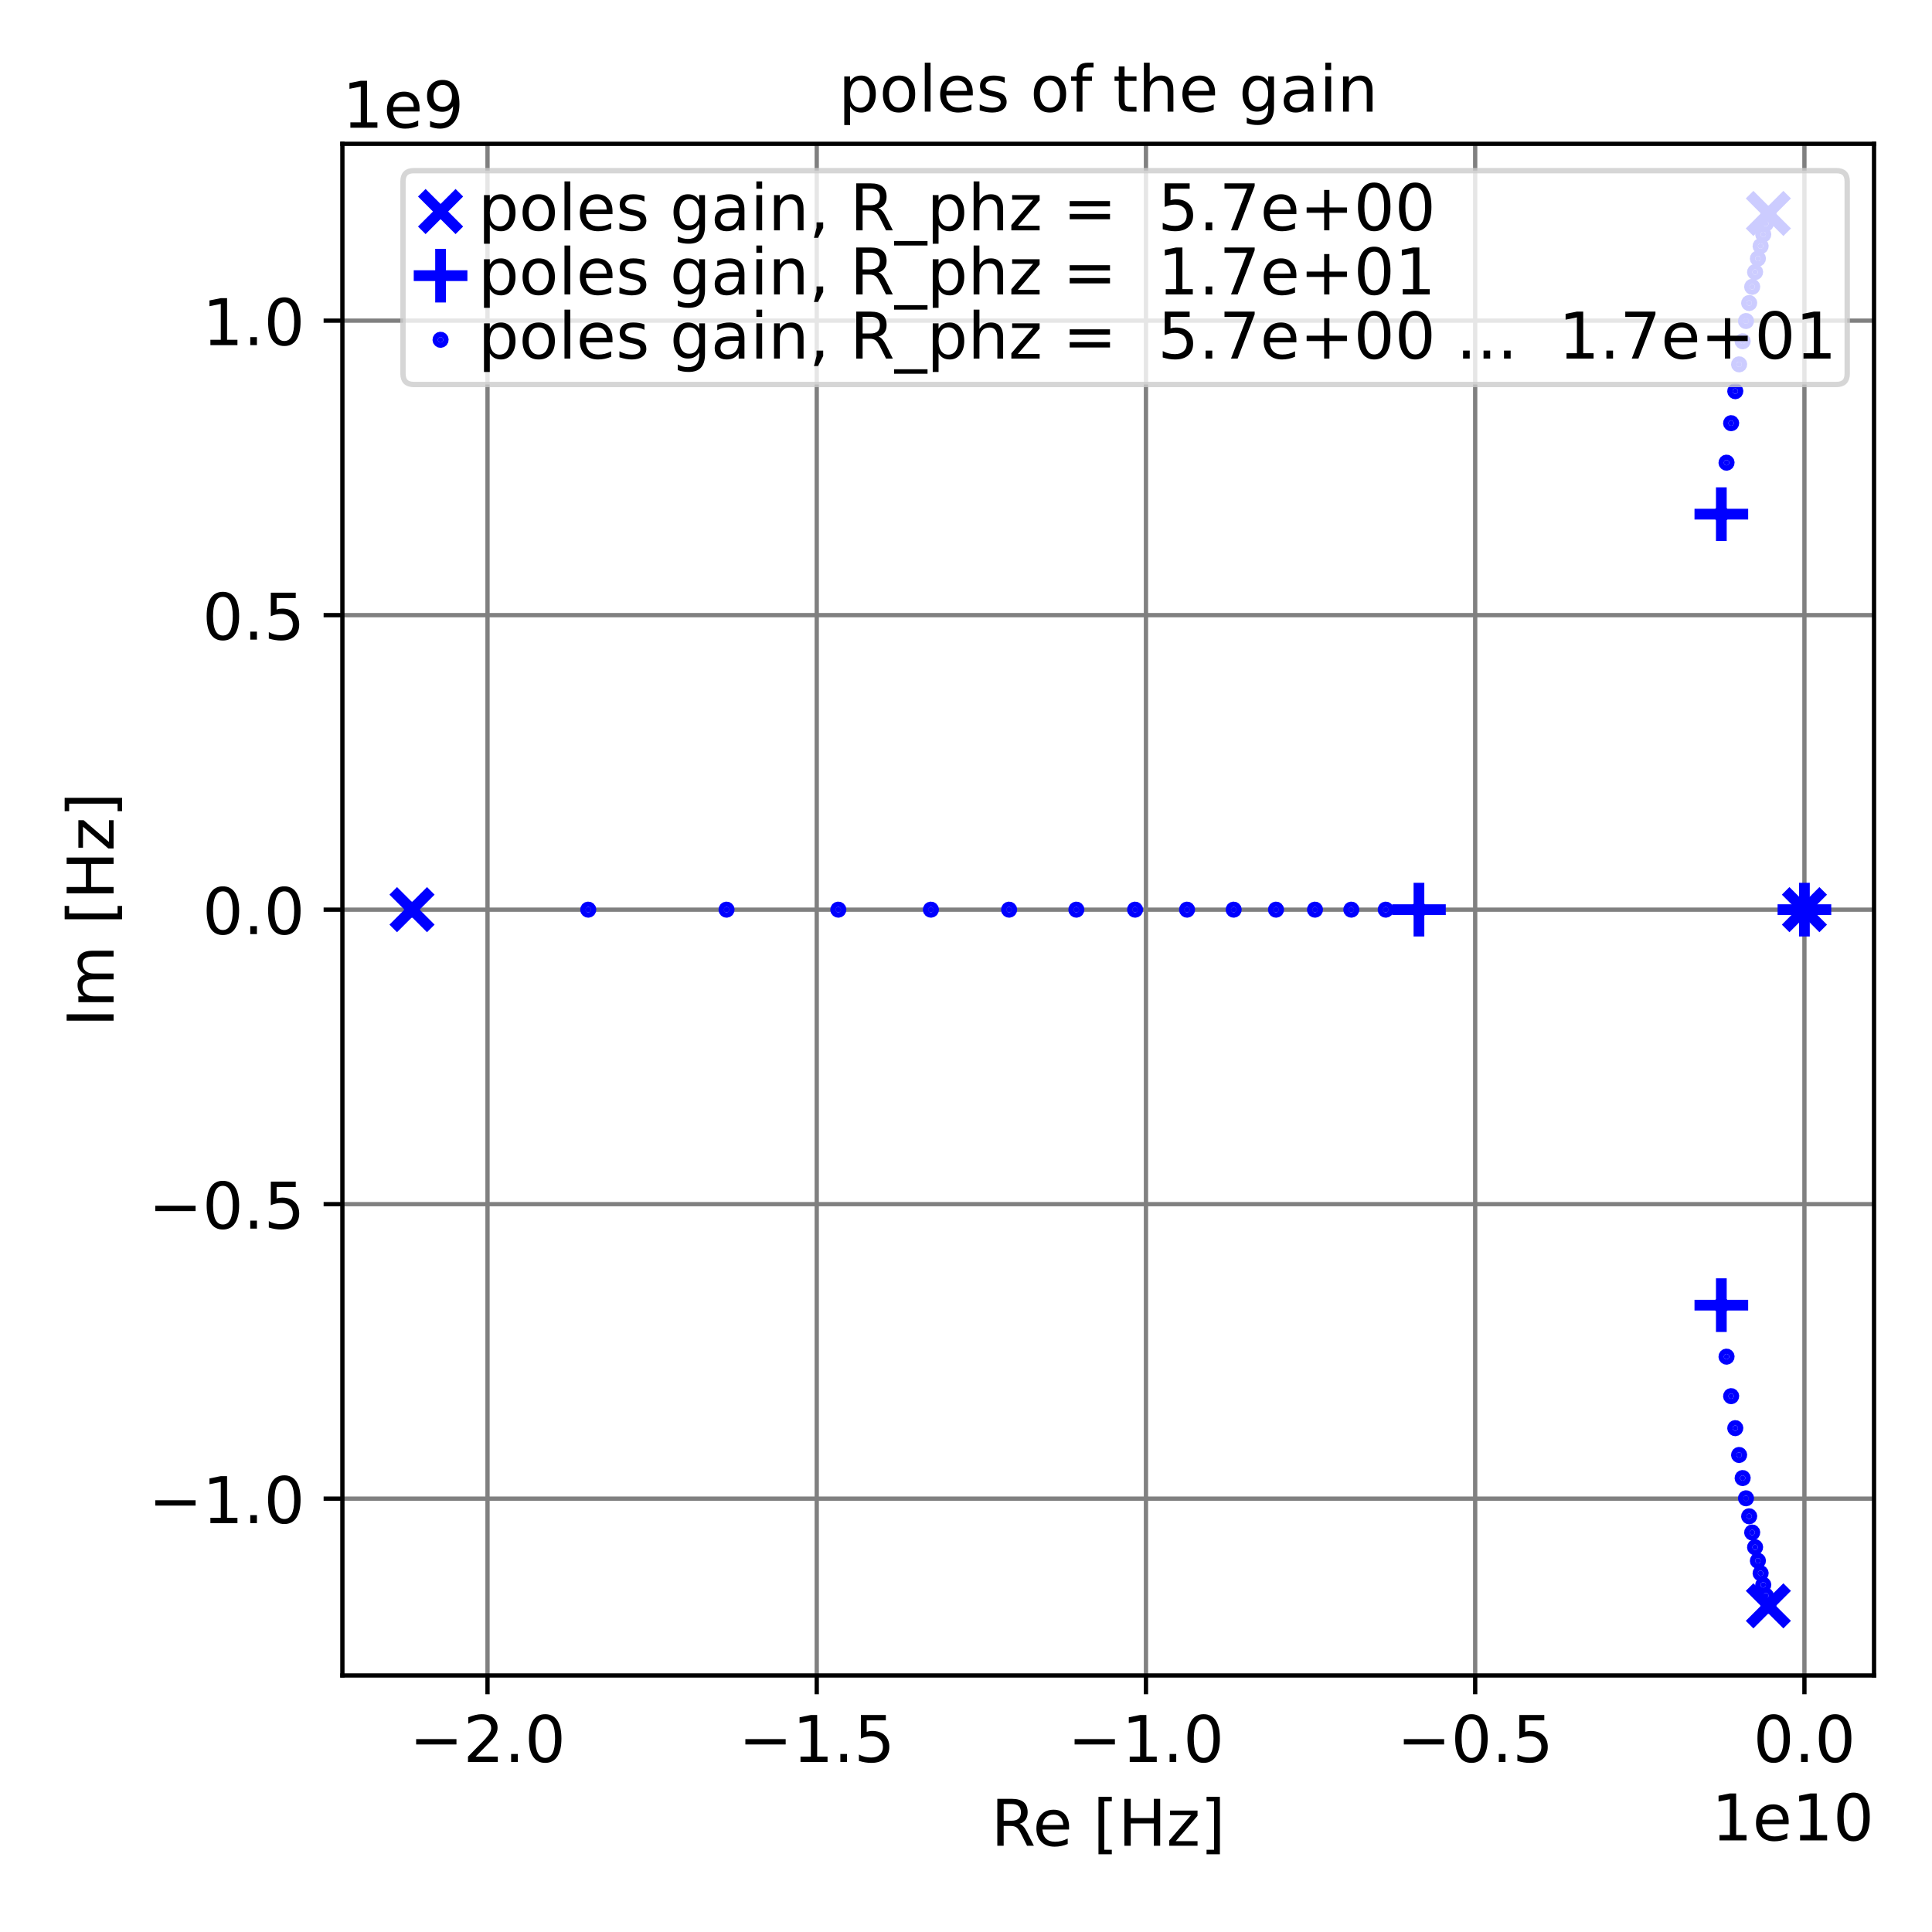 <?xml version="1.0" encoding="utf-8" standalone="no"?>
<!DOCTYPE svg PUBLIC "-//W3C//DTD SVG 1.1//EN"
  "http://www.w3.org/Graphics/SVG/1.1/DTD/svg11.dtd">
<!-- Created with matplotlib (https://matplotlib.org/) -->
<svg height="360pt" version="1.1" viewBox="0 0 360 360" width="360pt" xmlns="http://www.w3.org/2000/svg" xmlns:xlink="http://www.w3.org/1999/xlink">
 <defs>
  <style type="text/css">*{stroke-linecap:butt;stroke-linejoin:round;}</style>
 </defs>
 <g id="figure_1">
  <g id="patch_1">
   <path d="M 0 360 
L 360 360 
L 360 0 
L 0 0 
z
" style="fill:#ffffff;"/>
  </g>
  <g id="axes_1">
   <g id="patch_2">
    <path d="M 63.8 312.2 
L 349.2 312.2 
L 349.2 26.8 
L 63.8 26.8 
z
" style="fill:#ffffff;"/>
   </g>
   <g id="matplotlib.axis_1">
    <g id="xtick_1">
     <g id="line2d_1">
      <path clip-path="url(#p3177193e01)" d="M 90.84 312.2 
L 90.84 26.8 
" style="fill:none;stroke:#808080;stroke-linecap:square;stroke-width:0.8;"/>
     </g>
     <g id="line2d_2">
      <defs>
       <path d="M 0 0 
L 0 3.5 
" id="mccaa3c14d5" style="stroke:#000000;stroke-width:0.8;"/>
      </defs>
      <g>
       <use style="stroke:#000000;stroke-width:0.8;" x="90.84" xlink:href="#mccaa3c14d5" y="312.2"/>
      </g>
     </g>
     <g id="text_1">
      <!-- −2.0 -->
      <g transform="translate(76.271 328.318)scale(0.12 -0.12)">
       <defs>
        <path d="M 10.594 35.5 
L 73.188 35.5 
L 73.188 27.203 
L 10.594 27.203 
z
" id="DejaVuSans-8722"/>
        <path d="M 19.188 8.297 
L 53.609 8.297 
L 53.609 0 
L 7.328 0 
L 7.328 8.297 
Q 12.938 14.109 22.625 23.891 
Q 32.328 33.688 34.812 36.531 
Q 39.547 41.844 41.422 45.531 
Q 43.312 49.219 43.312 52.781 
Q 43.312 58.594 39.234 62.25 
Q 35.156 65.922 28.609 65.922 
Q 23.969 65.922 18.812 64.312 
Q 13.672 62.703 7.812 59.422 
L 7.812 69.391 
Q 13.766 71.781 18.938 73 
Q 24.125 74.219 28.422 74.219 
Q 39.75 74.219 46.484 68.547 
Q 53.219 62.891 53.219 53.422 
Q 53.219 48.922 51.531 44.891 
Q 49.859 40.875 45.406 35.406 
Q 44.188 33.984 37.641 27.219 
Q 31.109 20.453 19.188 8.297 
z
" id="DejaVuSans-50"/>
        <path d="M 10.688 12.406 
L 21 12.406 
L 21 0 
L 10.688 0 
z
" id="DejaVuSans-46"/>
        <path d="M 31.781 66.406 
Q 24.172 66.406 20.328 58.906 
Q 16.5 51.422 16.5 36.375 
Q 16.5 21.391 20.328 13.891 
Q 24.172 6.391 31.781 6.391 
Q 39.453 6.391 43.281 13.891 
Q 47.125 21.391 47.125 36.375 
Q 47.125 51.422 43.281 58.906 
Q 39.453 66.406 31.781 66.406 
z
M 31.781 74.219 
Q 44.047 74.219 50.516 64.516 
Q 56.984 54.828 56.984 36.375 
Q 56.984 17.969 50.516 8.266 
Q 44.047 -1.422 31.781 -1.422 
Q 19.531 -1.422 13.062 8.266 
Q 6.594 17.969 6.594 36.375 
Q 6.594 54.828 13.062 64.516 
Q 19.531 74.219 31.781 74.219 
z
" id="DejaVuSans-48"/>
       </defs>
       <use xlink:href="#DejaVuSans-8722"/>
       <use x="83.789" xlink:href="#DejaVuSans-50"/>
       <use x="147.412" xlink:href="#DejaVuSans-46"/>
       <use x="179.199" xlink:href="#DejaVuSans-48"/>
      </g>
     </g>
    </g>
    <g id="xtick_2">
     <g id="line2d_3">
      <path clip-path="url(#p3177193e01)" d="M 152.187 312.2 
L 152.187 26.8 
" style="fill:none;stroke:#808080;stroke-linecap:square;stroke-width:0.8;"/>
     </g>
     <g id="line2d_4">
      <g>
       <use style="stroke:#000000;stroke-width:0.8;" x="152.187" xlink:href="#mccaa3c14d5" y="312.2"/>
      </g>
     </g>
     <g id="text_2">
      <!-- −1.5 -->
      <g transform="translate(137.617 328.318)scale(0.12 -0.12)">
       <defs>
        <path d="M 12.406 8.297 
L 28.516 8.297 
L 28.516 63.922 
L 10.984 60.406 
L 10.984 69.391 
L 28.422 72.906 
L 38.281 72.906 
L 38.281 8.297 
L 54.391 8.297 
L 54.391 0 
L 12.406 0 
z
" id="DejaVuSans-49"/>
        <path d="M 10.797 72.906 
L 49.516 72.906 
L 49.516 64.594 
L 19.828 64.594 
L 19.828 46.734 
Q 21.969 47.469 24.109 47.828 
Q 26.266 48.188 28.422 48.188 
Q 40.625 48.188 47.75 41.5 
Q 54.891 34.812 54.891 23.391 
Q 54.891 11.625 47.562 5.094 
Q 40.234 -1.422 26.906 -1.422 
Q 22.312 -1.422 17.547 -0.641 
Q 12.797 0.141 7.719 1.703 
L 7.719 11.625 
Q 12.109 9.234 16.797 8.062 
Q 21.484 6.891 26.703 6.891 
Q 35.156 6.891 40.078 11.328 
Q 45.016 15.766 45.016 23.391 
Q 45.016 31 40.078 35.438 
Q 35.156 39.891 26.703 39.891 
Q 22.75 39.891 18.812 39.016 
Q 14.891 38.141 10.797 36.281 
z
" id="DejaVuSans-53"/>
       </defs>
       <use xlink:href="#DejaVuSans-8722"/>
       <use x="83.789" xlink:href="#DejaVuSans-49"/>
       <use x="147.412" xlink:href="#DejaVuSans-46"/>
       <use x="179.199" xlink:href="#DejaVuSans-53"/>
      </g>
     </g>
    </g>
    <g id="xtick_3">
     <g id="line2d_5">
      <path clip-path="url(#p3177193e01)" d="M 213.534 312.2 
L 213.534 26.8 
" style="fill:none;stroke:#808080;stroke-linecap:square;stroke-width:0.8;"/>
     </g>
     <g id="line2d_6">
      <g>
       <use style="stroke:#000000;stroke-width:0.8;" x="213.534" xlink:href="#mccaa3c14d5" y="312.2"/>
      </g>
     </g>
     <g id="text_3">
      <!-- −1.0 -->
      <g transform="translate(198.964 328.318)scale(0.12 -0.12)">
       <use xlink:href="#DejaVuSans-8722"/>
       <use x="83.789" xlink:href="#DejaVuSans-49"/>
       <use x="147.412" xlink:href="#DejaVuSans-46"/>
       <use x="179.199" xlink:href="#DejaVuSans-48"/>
      </g>
     </g>
    </g>
    <g id="xtick_4">
     <g id="line2d_7">
      <path clip-path="url(#p3177193e01)" d="M 274.881 312.2 
L 274.881 26.8 
" style="fill:none;stroke:#808080;stroke-linecap:square;stroke-width:0.8;"/>
     </g>
     <g id="line2d_8">
      <g>
       <use style="stroke:#000000;stroke-width:0.8;" x="274.881" xlink:href="#mccaa3c14d5" y="312.2"/>
      </g>
     </g>
     <g id="text_4">
      <!-- −0.5 -->
      <g transform="translate(260.311 328.318)scale(0.12 -0.12)">
       <use xlink:href="#DejaVuSans-8722"/>
       <use x="83.789" xlink:href="#DejaVuSans-48"/>
       <use x="147.412" xlink:href="#DejaVuSans-46"/>
       <use x="179.199" xlink:href="#DejaVuSans-53"/>
      </g>
     </g>
    </g>
    <g id="xtick_5">
     <g id="line2d_9">
      <path clip-path="url(#p3177193e01)" d="M 336.227 312.2 
L 336.227 26.8 
" style="fill:none;stroke:#808080;stroke-linecap:square;stroke-width:0.8;"/>
     </g>
     <g id="line2d_10">
      <g>
       <use style="stroke:#000000;stroke-width:0.8;" x="336.227" xlink:href="#mccaa3c14d5" y="312.2"/>
      </g>
     </g>
     <g id="text_5">
      <!-- 0.0 -->
      <g transform="translate(326.685 328.318)scale(0.12 -0.12)">
       <use xlink:href="#DejaVuSans-48"/>
       <use x="63.623" xlink:href="#DejaVuSans-46"/>
       <use x="95.41" xlink:href="#DejaVuSans-48"/>
      </g>
     </g>
    </g>
    <g id="text_6">
     <!-- Re [Hz] -->
     <g transform="translate(184.659 343.932)scale(0.12 -0.12)">
      <defs>
       <path d="M 44.391 34.188 
Q 47.562 33.109 50.562 29.594 
Q 53.562 26.078 56.594 19.922 
L 66.609 0 
L 56 0 
L 46.688 18.703 
Q 43.062 26.031 39.672 28.422 
Q 36.281 30.812 30.422 30.812 
L 19.672 30.812 
L 19.672 0 
L 9.812 0 
L 9.812 72.906 
L 32.078 72.906 
Q 44.578 72.906 50.734 67.672 
Q 56.891 62.453 56.891 51.906 
Q 56.891 45.016 53.688 40.469 
Q 50.484 35.938 44.391 34.188 
z
M 19.672 64.797 
L 19.672 38.922 
L 32.078 38.922 
Q 39.203 38.922 42.844 42.219 
Q 46.484 45.516 46.484 51.906 
Q 46.484 58.297 42.844 61.547 
Q 39.203 64.797 32.078 64.797 
z
" id="DejaVuSans-82"/>
       <path d="M 56.203 29.594 
L 56.203 25.203 
L 14.891 25.203 
Q 15.484 15.922 20.484 11.062 
Q 25.484 6.203 34.422 6.203 
Q 39.594 6.203 44.453 7.469 
Q 49.312 8.734 54.109 11.281 
L 54.109 2.781 
Q 49.266 0.734 44.188 -0.344 
Q 39.109 -1.422 33.891 -1.422 
Q 20.797 -1.422 13.156 6.188 
Q 5.516 13.812 5.516 26.812 
Q 5.516 40.234 12.766 48.109 
Q 20.016 56 32.328 56 
Q 43.359 56 49.781 48.891 
Q 56.203 41.797 56.203 29.594 
z
M 47.219 32.234 
Q 47.125 39.594 43.094 43.984 
Q 39.062 48.391 32.422 48.391 
Q 24.906 48.391 20.391 44.141 
Q 15.875 39.891 15.188 32.172 
z
" id="DejaVuSans-101"/>
       <path id="DejaVuSans-32"/>
       <path d="M 8.594 75.984 
L 29.297 75.984 
L 29.297 69 
L 17.578 69 
L 17.578 -6.203 
L 29.297 -6.203 
L 29.297 -13.188 
L 8.594 -13.188 
z
" id="DejaVuSans-91"/>
       <path d="M 9.812 72.906 
L 19.672 72.906 
L 19.672 43.016 
L 55.516 43.016 
L 55.516 72.906 
L 65.375 72.906 
L 65.375 0 
L 55.516 0 
L 55.516 34.719 
L 19.672 34.719 
L 19.672 0 
L 9.812 0 
z
" id="DejaVuSans-72"/>
       <path d="M 5.516 54.688 
L 48.188 54.688 
L 48.188 46.484 
L 14.406 7.172 
L 48.188 7.172 
L 48.188 0 
L 4.297 0 
L 4.297 8.203 
L 38.094 47.516 
L 5.516 47.516 
z
" id="DejaVuSans-122"/>
       <path d="M 30.422 75.984 
L 30.422 -13.188 
L 9.719 -13.188 
L 9.719 -6.203 
L 21.391 -6.203 
L 21.391 69 
L 9.719 69 
L 9.719 75.984 
z
" id="DejaVuSans-93"/>
      </defs>
      <use xlink:href="#DejaVuSans-82"/>
      <use x="64.982" xlink:href="#DejaVuSans-101"/>
      <use x="126.506" xlink:href="#DejaVuSans-32"/>
      <use x="158.293" xlink:href="#DejaVuSans-91"/>
      <use x="197.307" xlink:href="#DejaVuSans-72"/>
      <use x="272.502" xlink:href="#DejaVuSans-122"/>
      <use x="324.992" xlink:href="#DejaVuSans-93"/>
     </g>
    </g>
    <g id="text_7">
     <!-- 1e10 -->
     <g transform="translate(318.911 342.932)scale(0.12 -0.12)">
      <use xlink:href="#DejaVuSans-49"/>
      <use x="63.623" xlink:href="#DejaVuSans-101"/>
      <use x="125.146" xlink:href="#DejaVuSans-49"/>
      <use x="188.77" xlink:href="#DejaVuSans-48"/>
     </g>
    </g>
   </g>
   <g id="matplotlib.axis_2">
    <g id="ytick_1">
     <g id="line2d_11">
      <path clip-path="url(#p3177193e01)" d="M 63.8 279.251 
L 349.2 279.251 
" style="fill:none;stroke:#808080;stroke-linecap:square;stroke-width:0.8;"/>
     </g>
     <g id="line2d_12">
      <defs>
       <path d="M 0 0 
L -3.5 0 
" id="mc4a63024d5" style="stroke:#000000;stroke-width:0.8;"/>
      </defs>
      <g>
       <use style="stroke:#000000;stroke-width:0.8;" x="63.8" xlink:href="#mc4a63024d5" y="279.251"/>
      </g>
     </g>
     <g id="text_8">
      <!-- −1.0 -->
      <g transform="translate(27.661 283.81)scale(0.12 -0.12)">
       <use xlink:href="#DejaVuSans-8722"/>
       <use x="83.789" xlink:href="#DejaVuSans-49"/>
       <use x="147.412" xlink:href="#DejaVuSans-46"/>
       <use x="179.199" xlink:href="#DejaVuSans-48"/>
      </g>
     </g>
    </g>
    <g id="ytick_2">
     <g id="line2d_13">
      <path clip-path="url(#p3177193e01)" d="M 63.8 224.375 
L 349.2 224.375 
" style="fill:none;stroke:#808080;stroke-linecap:square;stroke-width:0.8;"/>
     </g>
     <g id="line2d_14">
      <g>
       <use style="stroke:#000000;stroke-width:0.8;" x="63.8" xlink:href="#mc4a63024d5" y="224.375"/>
      </g>
     </g>
     <g id="text_9">
      <!-- −0.5 -->
      <g transform="translate(27.661 228.934)scale(0.12 -0.12)">
       <use xlink:href="#DejaVuSans-8722"/>
       <use x="83.789" xlink:href="#DejaVuSans-48"/>
       <use x="147.412" xlink:href="#DejaVuSans-46"/>
       <use x="179.199" xlink:href="#DejaVuSans-53"/>
      </g>
     </g>
    </g>
    <g id="ytick_3">
     <g id="line2d_15">
      <path clip-path="url(#p3177193e01)" d="M 63.8 169.5 
L 349.2 169.5 
" style="fill:none;stroke:#808080;stroke-linecap:square;stroke-width:0.8;"/>
     </g>
     <g id="line2d_16">
      <g>
       <use style="stroke:#000000;stroke-width:0.8;" x="63.8" xlink:href="#mc4a63024d5" y="169.5"/>
      </g>
     </g>
     <g id="text_10">
      <!-- 0.0 -->
      <g transform="translate(37.716 174.059)scale(0.12 -0.12)">
       <use xlink:href="#DejaVuSans-48"/>
       <use x="63.623" xlink:href="#DejaVuSans-46"/>
       <use x="95.41" xlink:href="#DejaVuSans-48"/>
      </g>
     </g>
    </g>
    <g id="ytick_4">
     <g id="line2d_17">
      <path clip-path="url(#p3177193e01)" d="M 63.8 114.625 
L 349.2 114.625 
" style="fill:none;stroke:#808080;stroke-linecap:square;stroke-width:0.8;"/>
     </g>
     <g id="line2d_18">
      <g>
       <use style="stroke:#000000;stroke-width:0.8;" x="63.8" xlink:href="#mc4a63024d5" y="114.625"/>
      </g>
     </g>
     <g id="text_11">
      <!-- 0.5 -->
      <g transform="translate(37.716 119.184)scale(0.12 -0.12)">
       <use xlink:href="#DejaVuSans-48"/>
       <use x="63.623" xlink:href="#DejaVuSans-46"/>
       <use x="95.41" xlink:href="#DejaVuSans-53"/>
      </g>
     </g>
    </g>
    <g id="ytick_5">
     <g id="line2d_19">
      <path clip-path="url(#p3177193e01)" d="M 63.8 59.749 
L 349.2 59.749 
" style="fill:none;stroke:#808080;stroke-linecap:square;stroke-width:0.8;"/>
     </g>
     <g id="line2d_20">
      <g>
       <use style="stroke:#000000;stroke-width:0.8;" x="63.8" xlink:href="#mc4a63024d5" y="59.749"/>
      </g>
     </g>
     <g id="text_12">
      <!-- 1.0 -->
      <g transform="translate(37.716 64.308)scale(0.12 -0.12)">
       <use xlink:href="#DejaVuSans-49"/>
       <use x="63.623" xlink:href="#DejaVuSans-46"/>
       <use x="95.41" xlink:href="#DejaVuSans-48"/>
      </g>
     </g>
    </g>
    <g id="text_13">
     <!-- Im [Hz] -->
     <g transform="translate(21.165 191.364)rotate(-90)scale(0.12 -0.12)">
      <defs>
       <path d="M 9.812 72.906 
L 19.672 72.906 
L 19.672 0 
L 9.812 0 
z
" id="DejaVuSans-73"/>
       <path d="M 52 44.188 
Q 55.375 50.25 60.062 53.125 
Q 64.75 56 71.094 56 
Q 79.641 56 84.281 50.016 
Q 88.922 44.047 88.922 33.016 
L 88.922 0 
L 79.891 0 
L 79.891 32.719 
Q 79.891 40.578 77.094 44.375 
Q 74.312 48.188 68.609 48.188 
Q 61.625 48.188 57.562 43.547 
Q 53.516 38.922 53.516 30.906 
L 53.516 0 
L 44.484 0 
L 44.484 32.719 
Q 44.484 40.625 41.703 44.406 
Q 38.922 48.188 33.109 48.188 
Q 26.219 48.188 22.156 43.531 
Q 18.109 38.875 18.109 30.906 
L 18.109 0 
L 9.078 0 
L 9.078 54.688 
L 18.109 54.688 
L 18.109 46.188 
Q 21.188 51.219 25.484 53.609 
Q 29.781 56 35.688 56 
Q 41.656 56 45.828 52.969 
Q 50 49.953 52 44.188 
z
" id="DejaVuSans-109"/>
      </defs>
      <use xlink:href="#DejaVuSans-73"/>
      <use x="29.492" xlink:href="#DejaVuSans-109"/>
      <use x="126.904" xlink:href="#DejaVuSans-32"/>
      <use x="158.691" xlink:href="#DejaVuSans-91"/>
      <use x="197.705" xlink:href="#DejaVuSans-72"/>
      <use x="272.9" xlink:href="#DejaVuSans-122"/>
      <use x="325.391" xlink:href="#DejaVuSans-93"/>
     </g>
    </g>
    <g id="text_14">
     <!-- 1e9 -->
     <g transform="translate(63.8 23.8)scale(0.12 -0.12)">
      <defs>
       <path d="M 10.984 1.516 
L 10.984 10.5 
Q 14.703 8.734 18.5 7.812 
Q 22.312 6.891 25.984 6.891 
Q 35.75 6.891 40.891 13.453 
Q 46.047 20.016 46.781 33.406 
Q 43.953 29.203 39.594 26.953 
Q 35.25 24.703 29.984 24.703 
Q 19.047 24.703 12.672 31.312 
Q 6.297 37.938 6.297 49.422 
Q 6.297 60.641 12.938 67.422 
Q 19.578 74.219 30.609 74.219 
Q 43.266 74.219 49.922 64.516 
Q 56.594 54.828 56.594 36.375 
Q 56.594 19.141 48.406 8.859 
Q 40.234 -1.422 26.422 -1.422 
Q 22.703 -1.422 18.891 -0.688 
Q 15.094 0.047 10.984 1.516 
z
M 30.609 32.422 
Q 37.25 32.422 41.125 36.953 
Q 45.016 41.5 45.016 49.422 
Q 45.016 57.281 41.125 61.844 
Q 37.25 66.406 30.609 66.406 
Q 23.969 66.406 20.094 61.844 
Q 16.219 57.281 16.219 49.422 
Q 16.219 41.5 20.094 36.953 
Q 23.969 32.422 30.609 32.422 
z
" id="DejaVuSans-57"/>
      </defs>
      <use xlink:href="#DejaVuSans-49"/>
      <use x="63.623" xlink:href="#DejaVuSans-101"/>
      <use x="125.146" xlink:href="#DejaVuSans-57"/>
     </g>
    </g>
   </g>
   <g id="line2d_21">
    <path clip-path="url(#p3177193e01)" d="M 336.227 169.5 
L 329.511 299.227 
L 329.511 39.773 
L 76.773 169.5 
" style="fill:none;"/>
    <defs>
     <path d="M -3.5 3.5 
L 3.5 -3.5 
M -3.5 -3.5 
L 3.5 3.5 
" id="m30685c5921" style="stroke:#0000ff;stroke-width:2;"/>
    </defs>
    <g clip-path="url(#p3177193e01)">
     <use style="fill-opacity:0;stroke:#0000ff;stroke-width:2;" x="336.227" xlink:href="#m30685c5921" y="169.5"/>
     <use style="fill-opacity:0;stroke:#0000ff;stroke-width:2;" x="329.511" xlink:href="#m30685c5921" y="299.227"/>
     <use style="fill-opacity:0;stroke:#0000ff;stroke-width:2;" x="329.511" xlink:href="#m30685c5921" y="39.773"/>
     <use style="fill-opacity:0;stroke:#0000ff;stroke-width:2;" x="76.773" xlink:href="#m30685c5921" y="169.5"/>
    </g>
   </g>
   <g id="line2d_22">
    <path clip-path="url(#p3177193e01)" d="M 336.227 169.5 
L 320.746 243.197 
L 320.746 95.803 
L 264.4 169.5 
" style="fill:none;"/>
    <defs>
     <path d="M -5 0 
L 5 0 
M 0 5 
L 0 -5 
" id="m8ce07f5f95" style="stroke:#0000ff;stroke-width:2;"/>
    </defs>
    <g clip-path="url(#p3177193e01)">
     <use style="fill-opacity:0;stroke:#0000ff;stroke-width:2;" x="336.227" xlink:href="#m8ce07f5f95" y="169.5"/>
     <use style="fill-opacity:0;stroke:#0000ff;stroke-width:2;" x="320.746" xlink:href="#m8ce07f5f95" y="243.197"/>
     <use style="fill-opacity:0;stroke:#0000ff;stroke-width:2;" x="320.746" xlink:href="#m8ce07f5f95" y="95.803"/>
     <use style="fill-opacity:0;stroke:#0000ff;stroke-width:2;" x="264.4" xlink:href="#m8ce07f5f95" y="169.5"/>
    </g>
   </g>
   <g id="line2d_23">
    <path clip-path="url(#p3177193e01)" d="M 336.227 169.5 
L 329.511 299.227 
L 329.511 39.773 
L 76.773 169.5 
L 336.227 169.5 
L 329.039 297.33 
L 329.039 41.67 
L 109.61 169.5 
L 336.227 169.5 
L 328.557 295.31 
L 328.557 43.69 
L 135.379 169.5 
L 336.227 169.5 
L 328.065 293.149 
L 328.065 45.851 
L 156.209 169.5 
L 336.227 169.5 
L 327.558 290.823 
L 327.558 48.177 
L 173.458 169.5 
L 336.227 169.5 
L 327.036 288.304 
L 327.036 50.696 
L 188.032 169.5 
L 336.227 169.5 
L 326.495 285.558 
L 326.495 53.443 
L 200.563 169.5 
L 336.227 169.5 
L 325.932 282.537 
L 325.932 56.463 
L 211.503 169.5 
L 336.227 169.5 
L 325.342 279.182 
L 325.342 59.818 
L 221.189 169.5 
L 336.227 169.5 
L 324.719 275.412 
L 324.719 63.588 
L 229.876 169.5 
L 336.227 169.5 
L 324.057 271.11 
L 324.057 67.89 
L 237.767 169.5 
L 336.227 169.5 
L 323.345 266.11 
L 323.345 72.89 
L 245.026 169.5 
L 336.227 169.5 
L 322.571 260.15 
L 322.571 78.85 
L 251.797 169.5 
L 336.227 169.5 
L 321.715 252.789 
L 321.715 86.211 
L 258.21 169.5 
L 336.227 169.5 
L 320.746 243.197 
L 320.746 95.803 
L 264.4 169.5 
" style="fill:none;"/>
    <defs>
     <path d="M 0 0.5 
C 0.133 0.5 0.26 0.447 0.354 0.354 
C 0.447 0.26 0.5 0.133 0.5 0 
C 0.5 -0.133 0.447 -0.26 0.354 -0.354 
C 0.26 -0.447 0.133 -0.5 0 -0.5 
C -0.133 -0.5 -0.26 -0.447 -0.354 -0.354 
C -0.447 -0.26 -0.5 -0.133 -0.5 0 
C -0.5 0.133 -0.447 0.26 -0.354 0.354 
C -0.26 0.447 -0.133 0.5 0 0.5 
z
" id="md23762d419" style="stroke:#0000ff;stroke-width:2;"/>
    </defs>
    <g clip-path="url(#p3177193e01)">
     <use style="fill:#0000ff;stroke:#0000ff;stroke-width:2;" x="336.227" xlink:href="#md23762d419" y="169.5"/>
     <use style="fill:#0000ff;stroke:#0000ff;stroke-width:2;" x="329.511" xlink:href="#md23762d419" y="299.227"/>
     <use style="fill:#0000ff;stroke:#0000ff;stroke-width:2;" x="329.511" xlink:href="#md23762d419" y="39.773"/>
     <use style="fill:#0000ff;stroke:#0000ff;stroke-width:2;" x="76.773" xlink:href="#md23762d419" y="169.5"/>
     <use style="fill:#0000ff;stroke:#0000ff;stroke-width:2;" x="336.227" xlink:href="#md23762d419" y="169.5"/>
     <use style="fill:#0000ff;stroke:#0000ff;stroke-width:2;" x="329.039" xlink:href="#md23762d419" y="297.33"/>
     <use style="fill:#0000ff;stroke:#0000ff;stroke-width:2;" x="329.039" xlink:href="#md23762d419" y="41.67"/>
     <use style="fill:#0000ff;stroke:#0000ff;stroke-width:2;" x="109.61" xlink:href="#md23762d419" y="169.5"/>
     <use style="fill:#0000ff;stroke:#0000ff;stroke-width:2;" x="336.227" xlink:href="#md23762d419" y="169.5"/>
     <use style="fill:#0000ff;stroke:#0000ff;stroke-width:2;" x="328.557" xlink:href="#md23762d419" y="295.31"/>
     <use style="fill:#0000ff;stroke:#0000ff;stroke-width:2;" x="328.557" xlink:href="#md23762d419" y="43.69"/>
     <use style="fill:#0000ff;stroke:#0000ff;stroke-width:2;" x="135.379" xlink:href="#md23762d419" y="169.5"/>
     <use style="fill:#0000ff;stroke:#0000ff;stroke-width:2;" x="336.227" xlink:href="#md23762d419" y="169.5"/>
     <use style="fill:#0000ff;stroke:#0000ff;stroke-width:2;" x="328.065" xlink:href="#md23762d419" y="293.149"/>
     <use style="fill:#0000ff;stroke:#0000ff;stroke-width:2;" x="328.065" xlink:href="#md23762d419" y="45.851"/>
     <use style="fill:#0000ff;stroke:#0000ff;stroke-width:2;" x="156.209" xlink:href="#md23762d419" y="169.5"/>
     <use style="fill:#0000ff;stroke:#0000ff;stroke-width:2;" x="336.227" xlink:href="#md23762d419" y="169.5"/>
     <use style="fill:#0000ff;stroke:#0000ff;stroke-width:2;" x="327.558" xlink:href="#md23762d419" y="290.823"/>
     <use style="fill:#0000ff;stroke:#0000ff;stroke-width:2;" x="327.558" xlink:href="#md23762d419" y="48.177"/>
     <use style="fill:#0000ff;stroke:#0000ff;stroke-width:2;" x="173.458" xlink:href="#md23762d419" y="169.5"/>
     <use style="fill:#0000ff;stroke:#0000ff;stroke-width:2;" x="336.227" xlink:href="#md23762d419" y="169.5"/>
     <use style="fill:#0000ff;stroke:#0000ff;stroke-width:2;" x="327.036" xlink:href="#md23762d419" y="288.304"/>
     <use style="fill:#0000ff;stroke:#0000ff;stroke-width:2;" x="327.036" xlink:href="#md23762d419" y="50.696"/>
     <use style="fill:#0000ff;stroke:#0000ff;stroke-width:2;" x="188.032" xlink:href="#md23762d419" y="169.5"/>
     <use style="fill:#0000ff;stroke:#0000ff;stroke-width:2;" x="336.227" xlink:href="#md23762d419" y="169.5"/>
     <use style="fill:#0000ff;stroke:#0000ff;stroke-width:2;" x="326.495" xlink:href="#md23762d419" y="285.558"/>
     <use style="fill:#0000ff;stroke:#0000ff;stroke-width:2;" x="326.495" xlink:href="#md23762d419" y="53.443"/>
     <use style="fill:#0000ff;stroke:#0000ff;stroke-width:2;" x="200.563" xlink:href="#md23762d419" y="169.5"/>
     <use style="fill:#0000ff;stroke:#0000ff;stroke-width:2;" x="336.227" xlink:href="#md23762d419" y="169.5"/>
     <use style="fill:#0000ff;stroke:#0000ff;stroke-width:2;" x="325.932" xlink:href="#md23762d419" y="282.537"/>
     <use style="fill:#0000ff;stroke:#0000ff;stroke-width:2;" x="325.932" xlink:href="#md23762d419" y="56.463"/>
     <use style="fill:#0000ff;stroke:#0000ff;stroke-width:2;" x="211.503" xlink:href="#md23762d419" y="169.5"/>
     <use style="fill:#0000ff;stroke:#0000ff;stroke-width:2;" x="336.227" xlink:href="#md23762d419" y="169.5"/>
     <use style="fill:#0000ff;stroke:#0000ff;stroke-width:2;" x="325.342" xlink:href="#md23762d419" y="279.182"/>
     <use style="fill:#0000ff;stroke:#0000ff;stroke-width:2;" x="325.342" xlink:href="#md23762d419" y="59.818"/>
     <use style="fill:#0000ff;stroke:#0000ff;stroke-width:2;" x="221.189" xlink:href="#md23762d419" y="169.5"/>
     <use style="fill:#0000ff;stroke:#0000ff;stroke-width:2;" x="336.227" xlink:href="#md23762d419" y="169.5"/>
     <use style="fill:#0000ff;stroke:#0000ff;stroke-width:2;" x="324.719" xlink:href="#md23762d419" y="275.412"/>
     <use style="fill:#0000ff;stroke:#0000ff;stroke-width:2;" x="324.719" xlink:href="#md23762d419" y="63.588"/>
     <use style="fill:#0000ff;stroke:#0000ff;stroke-width:2;" x="229.876" xlink:href="#md23762d419" y="169.5"/>
     <use style="fill:#0000ff;stroke:#0000ff;stroke-width:2;" x="336.227" xlink:href="#md23762d419" y="169.5"/>
     <use style="fill:#0000ff;stroke:#0000ff;stroke-width:2;" x="324.057" xlink:href="#md23762d419" y="271.11"/>
     <use style="fill:#0000ff;stroke:#0000ff;stroke-width:2;" x="324.057" xlink:href="#md23762d419" y="67.89"/>
     <use style="fill:#0000ff;stroke:#0000ff;stroke-width:2;" x="237.767" xlink:href="#md23762d419" y="169.5"/>
     <use style="fill:#0000ff;stroke:#0000ff;stroke-width:2;" x="336.227" xlink:href="#md23762d419" y="169.5"/>
     <use style="fill:#0000ff;stroke:#0000ff;stroke-width:2;" x="323.345" xlink:href="#md23762d419" y="266.11"/>
     <use style="fill:#0000ff;stroke:#0000ff;stroke-width:2;" x="323.345" xlink:href="#md23762d419" y="72.89"/>
     <use style="fill:#0000ff;stroke:#0000ff;stroke-width:2;" x="245.026" xlink:href="#md23762d419" y="169.5"/>
     <use style="fill:#0000ff;stroke:#0000ff;stroke-width:2;" x="336.227" xlink:href="#md23762d419" y="169.5"/>
     <use style="fill:#0000ff;stroke:#0000ff;stroke-width:2;" x="322.571" xlink:href="#md23762d419" y="260.15"/>
     <use style="fill:#0000ff;stroke:#0000ff;stroke-width:2;" x="322.571" xlink:href="#md23762d419" y="78.85"/>
     <use style="fill:#0000ff;stroke:#0000ff;stroke-width:2;" x="251.797" xlink:href="#md23762d419" y="169.5"/>
     <use style="fill:#0000ff;stroke:#0000ff;stroke-width:2;" x="336.227" xlink:href="#md23762d419" y="169.5"/>
     <use style="fill:#0000ff;stroke:#0000ff;stroke-width:2;" x="321.715" xlink:href="#md23762d419" y="252.789"/>
     <use style="fill:#0000ff;stroke:#0000ff;stroke-width:2;" x="321.715" xlink:href="#md23762d419" y="86.211"/>
     <use style="fill:#0000ff;stroke:#0000ff;stroke-width:2;" x="258.21" xlink:href="#md23762d419" y="169.5"/>
     <use style="fill:#0000ff;stroke:#0000ff;stroke-width:2;" x="336.227" xlink:href="#md23762d419" y="169.5"/>
     <use style="fill:#0000ff;stroke:#0000ff;stroke-width:2;" x="320.746" xlink:href="#md23762d419" y="243.197"/>
     <use style="fill:#0000ff;stroke:#0000ff;stroke-width:2;" x="320.746" xlink:href="#md23762d419" y="95.803"/>
     <use style="fill:#0000ff;stroke:#0000ff;stroke-width:2;" x="264.4" xlink:href="#md23762d419" y="169.5"/>
    </g>
   </g>
   <g id="patch_3">
    <path d="M 63.8 312.2 
L 63.8 26.8 
" style="fill:none;stroke:#000000;stroke-linecap:square;stroke-linejoin:miter;stroke-width:0.8;"/>
   </g>
   <g id="patch_4">
    <path d="M 349.2 312.2 
L 349.2 26.8 
" style="fill:none;stroke:#000000;stroke-linecap:square;stroke-linejoin:miter;stroke-width:0.8;"/>
   </g>
   <g id="patch_5">
    <path d="M 63.8 312.2 
L 349.2 312.2 
" style="fill:none;stroke:#000000;stroke-linecap:square;stroke-linejoin:miter;stroke-width:0.8;"/>
   </g>
   <g id="patch_6">
    <path d="M 63.8 26.8 
L 349.2 26.8 
" style="fill:none;stroke:#000000;stroke-linecap:square;stroke-linejoin:miter;stroke-width:0.8;"/>
   </g>
   <g id="text_15">
    <!-- poles of the gain -->
    <g transform="translate(156.229 20.8)scale(0.12 -0.12)">
     <defs>
      <path d="M 18.109 8.203 
L 18.109 -20.797 
L 9.078 -20.797 
L 9.078 54.688 
L 18.109 54.688 
L 18.109 46.391 
Q 20.953 51.266 25.266 53.625 
Q 29.594 56 35.594 56 
Q 45.562 56 51.781 48.094 
Q 58.016 40.188 58.016 27.297 
Q 58.016 14.406 51.781 6.484 
Q 45.562 -1.422 35.594 -1.422 
Q 29.594 -1.422 25.266 0.953 
Q 20.953 3.328 18.109 8.203 
z
M 48.688 27.297 
Q 48.688 37.203 44.609 42.844 
Q 40.531 48.484 33.406 48.484 
Q 26.266 48.484 22.188 42.844 
Q 18.109 37.203 18.109 27.297 
Q 18.109 17.391 22.188 11.75 
Q 26.266 6.109 33.406 6.109 
Q 40.531 6.109 44.609 11.75 
Q 48.688 17.391 48.688 27.297 
z
" id="DejaVuSans-112"/>
      <path d="M 30.609 48.391 
Q 23.391 48.391 19.188 42.75 
Q 14.984 37.109 14.984 27.297 
Q 14.984 17.484 19.156 11.844 
Q 23.344 6.203 30.609 6.203 
Q 37.797 6.203 41.984 11.859 
Q 46.188 17.531 46.188 27.297 
Q 46.188 37.016 41.984 42.703 
Q 37.797 48.391 30.609 48.391 
z
M 30.609 56 
Q 42.328 56 49.016 48.375 
Q 55.719 40.766 55.719 27.297 
Q 55.719 13.875 49.016 6.219 
Q 42.328 -1.422 30.609 -1.422 
Q 18.844 -1.422 12.172 6.219 
Q 5.516 13.875 5.516 27.297 
Q 5.516 40.766 12.172 48.375 
Q 18.844 56 30.609 56 
z
" id="DejaVuSans-111"/>
      <path d="M 9.422 75.984 
L 18.406 75.984 
L 18.406 0 
L 9.422 0 
z
" id="DejaVuSans-108"/>
      <path d="M 44.281 53.078 
L 44.281 44.578 
Q 40.484 46.531 36.375 47.5 
Q 32.281 48.484 27.875 48.484 
Q 21.188 48.484 17.844 46.438 
Q 14.5 44.391 14.5 40.281 
Q 14.5 37.156 16.891 35.375 
Q 19.281 33.594 26.516 31.984 
L 29.594 31.297 
Q 39.156 29.25 43.188 25.516 
Q 47.219 21.781 47.219 15.094 
Q 47.219 7.469 41.188 3.016 
Q 35.156 -1.422 24.609 -1.422 
Q 20.219 -1.422 15.453 -0.562 
Q 10.688 0.297 5.422 2 
L 5.422 11.281 
Q 10.406 8.688 15.234 7.391 
Q 20.062 6.109 24.812 6.109 
Q 31.156 6.109 34.562 8.281 
Q 37.984 10.453 37.984 14.406 
Q 37.984 18.062 35.516 20.016 
Q 33.062 21.969 24.703 23.781 
L 21.578 24.516 
Q 13.234 26.266 9.516 29.906 
Q 5.812 33.547 5.812 39.891 
Q 5.812 47.609 11.281 51.797 
Q 16.75 56 26.812 56 
Q 31.781 56 36.172 55.266 
Q 40.578 54.547 44.281 53.078 
z
" id="DejaVuSans-115"/>
      <path d="M 37.109 75.984 
L 37.109 68.5 
L 28.516 68.5 
Q 23.688 68.5 21.797 66.547 
Q 19.922 64.594 19.922 59.516 
L 19.922 54.688 
L 34.719 54.688 
L 34.719 47.703 
L 19.922 47.703 
L 19.922 0 
L 10.891 0 
L 10.891 47.703 
L 2.297 47.703 
L 2.297 54.688 
L 10.891 54.688 
L 10.891 58.5 
Q 10.891 67.625 15.141 71.797 
Q 19.391 75.984 28.609 75.984 
z
" id="DejaVuSans-102"/>
      <path d="M 18.312 70.219 
L 18.312 54.688 
L 36.812 54.688 
L 36.812 47.703 
L 18.312 47.703 
L 18.312 18.016 
Q 18.312 11.328 20.141 9.422 
Q 21.969 7.516 27.594 7.516 
L 36.812 7.516 
L 36.812 0 
L 27.594 0 
Q 17.188 0 13.234 3.875 
Q 9.281 7.766 9.281 18.016 
L 9.281 47.703 
L 2.688 47.703 
L 2.688 54.688 
L 9.281 54.688 
L 9.281 70.219 
z
" id="DejaVuSans-116"/>
      <path d="M 54.891 33.016 
L 54.891 0 
L 45.906 0 
L 45.906 32.719 
Q 45.906 40.484 42.875 44.328 
Q 39.844 48.188 33.797 48.188 
Q 26.516 48.188 22.312 43.547 
Q 18.109 38.922 18.109 30.906 
L 18.109 0 
L 9.078 0 
L 9.078 75.984 
L 18.109 75.984 
L 18.109 46.188 
Q 21.344 51.125 25.703 53.562 
Q 30.078 56 35.797 56 
Q 45.219 56 50.047 50.172 
Q 54.891 44.344 54.891 33.016 
z
" id="DejaVuSans-104"/>
      <path d="M 45.406 27.984 
Q 45.406 37.75 41.375 43.109 
Q 37.359 48.484 30.078 48.484 
Q 22.859 48.484 18.828 43.109 
Q 14.797 37.75 14.797 27.984 
Q 14.797 18.266 18.828 12.891 
Q 22.859 7.516 30.078 7.516 
Q 37.359 7.516 41.375 12.891 
Q 45.406 18.266 45.406 27.984 
z
M 54.391 6.781 
Q 54.391 -7.172 48.188 -13.984 
Q 42 -20.797 29.203 -20.797 
Q 24.469 -20.797 20.266 -20.094 
Q 16.062 -19.391 12.109 -17.922 
L 12.109 -9.188 
Q 16.062 -11.328 19.922 -12.344 
Q 23.781 -13.375 27.781 -13.375 
Q 36.625 -13.375 41.016 -8.766 
Q 45.406 -4.156 45.406 5.172 
L 45.406 9.625 
Q 42.625 4.781 38.281 2.391 
Q 33.938 0 27.875 0 
Q 17.828 0 11.672 7.656 
Q 5.516 15.328 5.516 27.984 
Q 5.516 40.672 11.672 48.328 
Q 17.828 56 27.875 56 
Q 33.938 56 38.281 53.609 
Q 42.625 51.219 45.406 46.391 
L 45.406 54.688 
L 54.391 54.688 
z
" id="DejaVuSans-103"/>
      <path d="M 34.281 27.484 
Q 23.391 27.484 19.188 25 
Q 14.984 22.516 14.984 16.5 
Q 14.984 11.719 18.141 8.906 
Q 21.297 6.109 26.703 6.109 
Q 34.188 6.109 38.703 11.406 
Q 43.219 16.703 43.219 25.484 
L 43.219 27.484 
z
M 52.203 31.203 
L 52.203 0 
L 43.219 0 
L 43.219 8.297 
Q 40.141 3.328 35.547 0.953 
Q 30.953 -1.422 24.312 -1.422 
Q 15.922 -1.422 10.953 3.297 
Q 6 8.016 6 15.922 
Q 6 25.141 12.172 29.828 
Q 18.359 34.516 30.609 34.516 
L 43.219 34.516 
L 43.219 35.406 
Q 43.219 41.609 39.141 45 
Q 35.062 48.391 27.688 48.391 
Q 23 48.391 18.547 47.266 
Q 14.109 46.141 10.016 43.891 
L 10.016 52.203 
Q 14.938 54.109 19.578 55.047 
Q 24.219 56 28.609 56 
Q 40.484 56 46.344 49.844 
Q 52.203 43.703 52.203 31.203 
z
" id="DejaVuSans-97"/>
      <path d="M 9.422 54.688 
L 18.406 54.688 
L 18.406 0 
L 9.422 0 
z
M 9.422 75.984 
L 18.406 75.984 
L 18.406 64.594 
L 9.422 64.594 
z
" id="DejaVuSans-105"/>
      <path d="M 54.891 33.016 
L 54.891 0 
L 45.906 0 
L 45.906 32.719 
Q 45.906 40.484 42.875 44.328 
Q 39.844 48.188 33.797 48.188 
Q 26.516 48.188 22.312 43.547 
Q 18.109 38.922 18.109 30.906 
L 18.109 0 
L 9.078 0 
L 9.078 54.688 
L 18.109 54.688 
L 18.109 46.188 
Q 21.344 51.125 25.703 53.562 
Q 30.078 56 35.797 56 
Q 45.219 56 50.047 50.172 
Q 54.891 44.344 54.891 33.016 
z
" id="DejaVuSans-110"/>
     </defs>
     <use xlink:href="#DejaVuSans-112"/>
     <use x="63.477" xlink:href="#DejaVuSans-111"/>
     <use x="124.658" xlink:href="#DejaVuSans-108"/>
     <use x="152.441" xlink:href="#DejaVuSans-101"/>
     <use x="213.965" xlink:href="#DejaVuSans-115"/>
     <use x="266.064" xlink:href="#DejaVuSans-32"/>
     <use x="297.852" xlink:href="#DejaVuSans-111"/>
     <use x="359.033" xlink:href="#DejaVuSans-102"/>
     <use x="394.238" xlink:href="#DejaVuSans-32"/>
     <use x="426.025" xlink:href="#DejaVuSans-116"/>
     <use x="465.234" xlink:href="#DejaVuSans-104"/>
     <use x="528.613" xlink:href="#DejaVuSans-101"/>
     <use x="590.137" xlink:href="#DejaVuSans-32"/>
     <use x="621.924" xlink:href="#DejaVuSans-103"/>
     <use x="685.4" xlink:href="#DejaVuSans-97"/>
     <use x="746.68" xlink:href="#DejaVuSans-105"/>
     <use x="774.463" xlink:href="#DejaVuSans-110"/>
    </g>
   </g>
   <g id="legend_1">
    <g id="patch_7">
     <path d="M 77.094 71.642 
L 342.2 71.642 
Q 344.2 71.642 344.2 69.642 
L 344.2 33.8 
Q 344.2 31.8 342.2 31.8 
L 77.094 31.8 
Q 75.094 31.8 75.094 33.8 
L 75.094 69.642 
Q 75.094 71.642 77.094 71.642 
z
" style="fill:#ffffff;opacity:0.8;stroke:#cccccc;stroke-linejoin:miter;"/>
    </g>
    <g id="line2d_24">
     <path d="M 77.094 39.418 
L 87.094 39.418 
" style="fill:none;"/>
    </g>
    <g id="line2d_25">
     <g>
      <use style="fill-opacity:0;stroke:#0000ff;stroke-width:2;" x="82.094" xlink:href="#m30685c5921" y="39.418"/>
     </g>
    </g>
    <g id="text_16">
     <!-- poles gain, R_phz =  5.7e+00 -->
     <g transform="translate(89.094 42.918)scale(0.12 -0.12)">
      <defs>
       <path d="M 11.719 12.406 
L 22.016 12.406 
L 22.016 4 
L 14.016 -11.625 
L 7.719 -11.625 
L 11.719 4 
z
" id="DejaVuSans-44"/>
       <path d="M 50.984 -16.609 
L 50.984 -23.578 
L -0.984 -23.578 
L -0.984 -16.609 
z
" id="DejaVuSans-95"/>
       <path d="M 10.594 45.406 
L 73.188 45.406 
L 73.188 37.203 
L 10.594 37.203 
z
M 10.594 25.484 
L 73.188 25.484 
L 73.188 17.188 
L 10.594 17.188 
z
" id="DejaVuSans-61"/>
       <path d="M 8.203 72.906 
L 55.078 72.906 
L 55.078 68.703 
L 28.609 0 
L 18.312 0 
L 43.219 64.594 
L 8.203 64.594 
z
" id="DejaVuSans-55"/>
       <path d="M 46 62.703 
L 46 35.5 
L 73.188 35.5 
L 73.188 27.203 
L 46 27.203 
L 46 0 
L 37.797 0 
L 37.797 27.203 
L 10.594 27.203 
L 10.594 35.5 
L 37.797 35.5 
L 37.797 62.703 
z
" id="DejaVuSans-43"/>
      </defs>
      <use xlink:href="#DejaVuSans-112"/>
      <use x="63.477" xlink:href="#DejaVuSans-111"/>
      <use x="124.658" xlink:href="#DejaVuSans-108"/>
      <use x="152.441" xlink:href="#DejaVuSans-101"/>
      <use x="213.965" xlink:href="#DejaVuSans-115"/>
      <use x="266.064" xlink:href="#DejaVuSans-32"/>
      <use x="297.852" xlink:href="#DejaVuSans-103"/>
      <use x="361.328" xlink:href="#DejaVuSans-97"/>
      <use x="422.607" xlink:href="#DejaVuSans-105"/>
      <use x="450.391" xlink:href="#DejaVuSans-110"/>
      <use x="513.77" xlink:href="#DejaVuSans-44"/>
      <use x="545.557" xlink:href="#DejaVuSans-32"/>
      <use x="577.344" xlink:href="#DejaVuSans-82"/>
      <use x="646.826" xlink:href="#DejaVuSans-95"/>
      <use x="696.826" xlink:href="#DejaVuSans-112"/>
      <use x="760.303" xlink:href="#DejaVuSans-104"/>
      <use x="823.682" xlink:href="#DejaVuSans-122"/>
      <use x="876.172" xlink:href="#DejaVuSans-32"/>
      <use x="907.959" xlink:href="#DejaVuSans-61"/>
      <use x="991.748" xlink:href="#DejaVuSans-32"/>
      <use x="1023.535" xlink:href="#DejaVuSans-32"/>
      <use x="1055.322" xlink:href="#DejaVuSans-53"/>
      <use x="1118.945" xlink:href="#DejaVuSans-46"/>
      <use x="1150.732" xlink:href="#DejaVuSans-55"/>
      <use x="1214.355" xlink:href="#DejaVuSans-101"/>
      <use x="1275.879" xlink:href="#DejaVuSans-43"/>
      <use x="1359.668" xlink:href="#DejaVuSans-48"/>
      <use x="1423.291" xlink:href="#DejaVuSans-48"/>
     </g>
    </g>
    <g id="line2d_26">
     <path d="M 77.094 51.366 
L 87.094 51.366 
" style="fill:none;"/>
    </g>
    <g id="line2d_27">
     <g>
      <use style="fill-opacity:0;stroke:#0000ff;stroke-width:2;" x="82.094" xlink:href="#m8ce07f5f95" y="51.366"/>
     </g>
    </g>
    <g id="text_17">
     <!-- poles gain, R_phz =  1.7e+01 -->
     <g transform="translate(89.094 54.866)scale(0.12 -0.12)">
      <use xlink:href="#DejaVuSans-112"/>
      <use x="63.477" xlink:href="#DejaVuSans-111"/>
      <use x="124.658" xlink:href="#DejaVuSans-108"/>
      <use x="152.441" xlink:href="#DejaVuSans-101"/>
      <use x="213.965" xlink:href="#DejaVuSans-115"/>
      <use x="266.064" xlink:href="#DejaVuSans-32"/>
      <use x="297.852" xlink:href="#DejaVuSans-103"/>
      <use x="361.328" xlink:href="#DejaVuSans-97"/>
      <use x="422.607" xlink:href="#DejaVuSans-105"/>
      <use x="450.391" xlink:href="#DejaVuSans-110"/>
      <use x="513.77" xlink:href="#DejaVuSans-44"/>
      <use x="545.557" xlink:href="#DejaVuSans-32"/>
      <use x="577.344" xlink:href="#DejaVuSans-82"/>
      <use x="646.826" xlink:href="#DejaVuSans-95"/>
      <use x="696.826" xlink:href="#DejaVuSans-112"/>
      <use x="760.303" xlink:href="#DejaVuSans-104"/>
      <use x="823.682" xlink:href="#DejaVuSans-122"/>
      <use x="876.172" xlink:href="#DejaVuSans-32"/>
      <use x="907.959" xlink:href="#DejaVuSans-61"/>
      <use x="991.748" xlink:href="#DejaVuSans-32"/>
      <use x="1023.535" xlink:href="#DejaVuSans-32"/>
      <use x="1055.322" xlink:href="#DejaVuSans-49"/>
      <use x="1118.945" xlink:href="#DejaVuSans-46"/>
      <use x="1150.732" xlink:href="#DejaVuSans-55"/>
      <use x="1214.355" xlink:href="#DejaVuSans-101"/>
      <use x="1275.879" xlink:href="#DejaVuSans-43"/>
      <use x="1359.668" xlink:href="#DejaVuSans-48"/>
      <use x="1423.291" xlink:href="#DejaVuSans-49"/>
     </g>
    </g>
    <g id="line2d_28">
     <path d="M 77.094 63.313 
L 87.094 63.313 
" style="fill:none;"/>
    </g>
    <g id="line2d_29">
     <g>
      <use style="fill:#0000ff;stroke:#0000ff;stroke-width:2;" x="82.094" xlink:href="#md23762d419" y="63.313"/>
     </g>
    </g>
    <g id="text_18">
     <!-- poles gain, R_phz =  5.7e+00 ...  1.7e+01 -->
     <g transform="translate(89.094 66.813)scale(0.12 -0.12)">
      <use xlink:href="#DejaVuSans-112"/>
      <use x="63.477" xlink:href="#DejaVuSans-111"/>
      <use x="124.658" xlink:href="#DejaVuSans-108"/>
      <use x="152.441" xlink:href="#DejaVuSans-101"/>
      <use x="213.965" xlink:href="#DejaVuSans-115"/>
      <use x="266.064" xlink:href="#DejaVuSans-32"/>
      <use x="297.852" xlink:href="#DejaVuSans-103"/>
      <use x="361.328" xlink:href="#DejaVuSans-97"/>
      <use x="422.607" xlink:href="#DejaVuSans-105"/>
      <use x="450.391" xlink:href="#DejaVuSans-110"/>
      <use x="513.77" xlink:href="#DejaVuSans-44"/>
      <use x="545.557" xlink:href="#DejaVuSans-32"/>
      <use x="577.344" xlink:href="#DejaVuSans-82"/>
      <use x="646.826" xlink:href="#DejaVuSans-95"/>
      <use x="696.826" xlink:href="#DejaVuSans-112"/>
      <use x="760.303" xlink:href="#DejaVuSans-104"/>
      <use x="823.682" xlink:href="#DejaVuSans-122"/>
      <use x="876.172" xlink:href="#DejaVuSans-32"/>
      <use x="907.959" xlink:href="#DejaVuSans-61"/>
      <use x="991.748" xlink:href="#DejaVuSans-32"/>
      <use x="1023.535" xlink:href="#DejaVuSans-32"/>
      <use x="1055.322" xlink:href="#DejaVuSans-53"/>
      <use x="1118.945" xlink:href="#DejaVuSans-46"/>
      <use x="1150.732" xlink:href="#DejaVuSans-55"/>
      <use x="1214.355" xlink:href="#DejaVuSans-101"/>
      <use x="1275.879" xlink:href="#DejaVuSans-43"/>
      <use x="1359.668" xlink:href="#DejaVuSans-48"/>
      <use x="1423.291" xlink:href="#DejaVuSans-48"/>
      <use x="1486.914" xlink:href="#DejaVuSans-32"/>
      <use x="1518.701" xlink:href="#DejaVuSans-46"/>
      <use x="1550.488" xlink:href="#DejaVuSans-46"/>
      <use x="1582.275" xlink:href="#DejaVuSans-46"/>
      <use x="1614.062" xlink:href="#DejaVuSans-32"/>
      <use x="1645.85" xlink:href="#DejaVuSans-32"/>
      <use x="1677.637" xlink:href="#DejaVuSans-49"/>
      <use x="1741.26" xlink:href="#DejaVuSans-46"/>
      <use x="1773.047" xlink:href="#DejaVuSans-55"/>
      <use x="1836.67" xlink:href="#DejaVuSans-101"/>
      <use x="1898.193" xlink:href="#DejaVuSans-43"/>
      <use x="1981.982" xlink:href="#DejaVuSans-48"/>
      <use x="2045.605" xlink:href="#DejaVuSans-49"/>
     </g>
    </g>
   </g>
  </g>
 </g>
 <defs>
  <clipPath id="p3177193e01">
   <rect height="285.4" width="285.4" x="63.8" y="26.8"/>
  </clipPath>
 </defs>
</svg>
